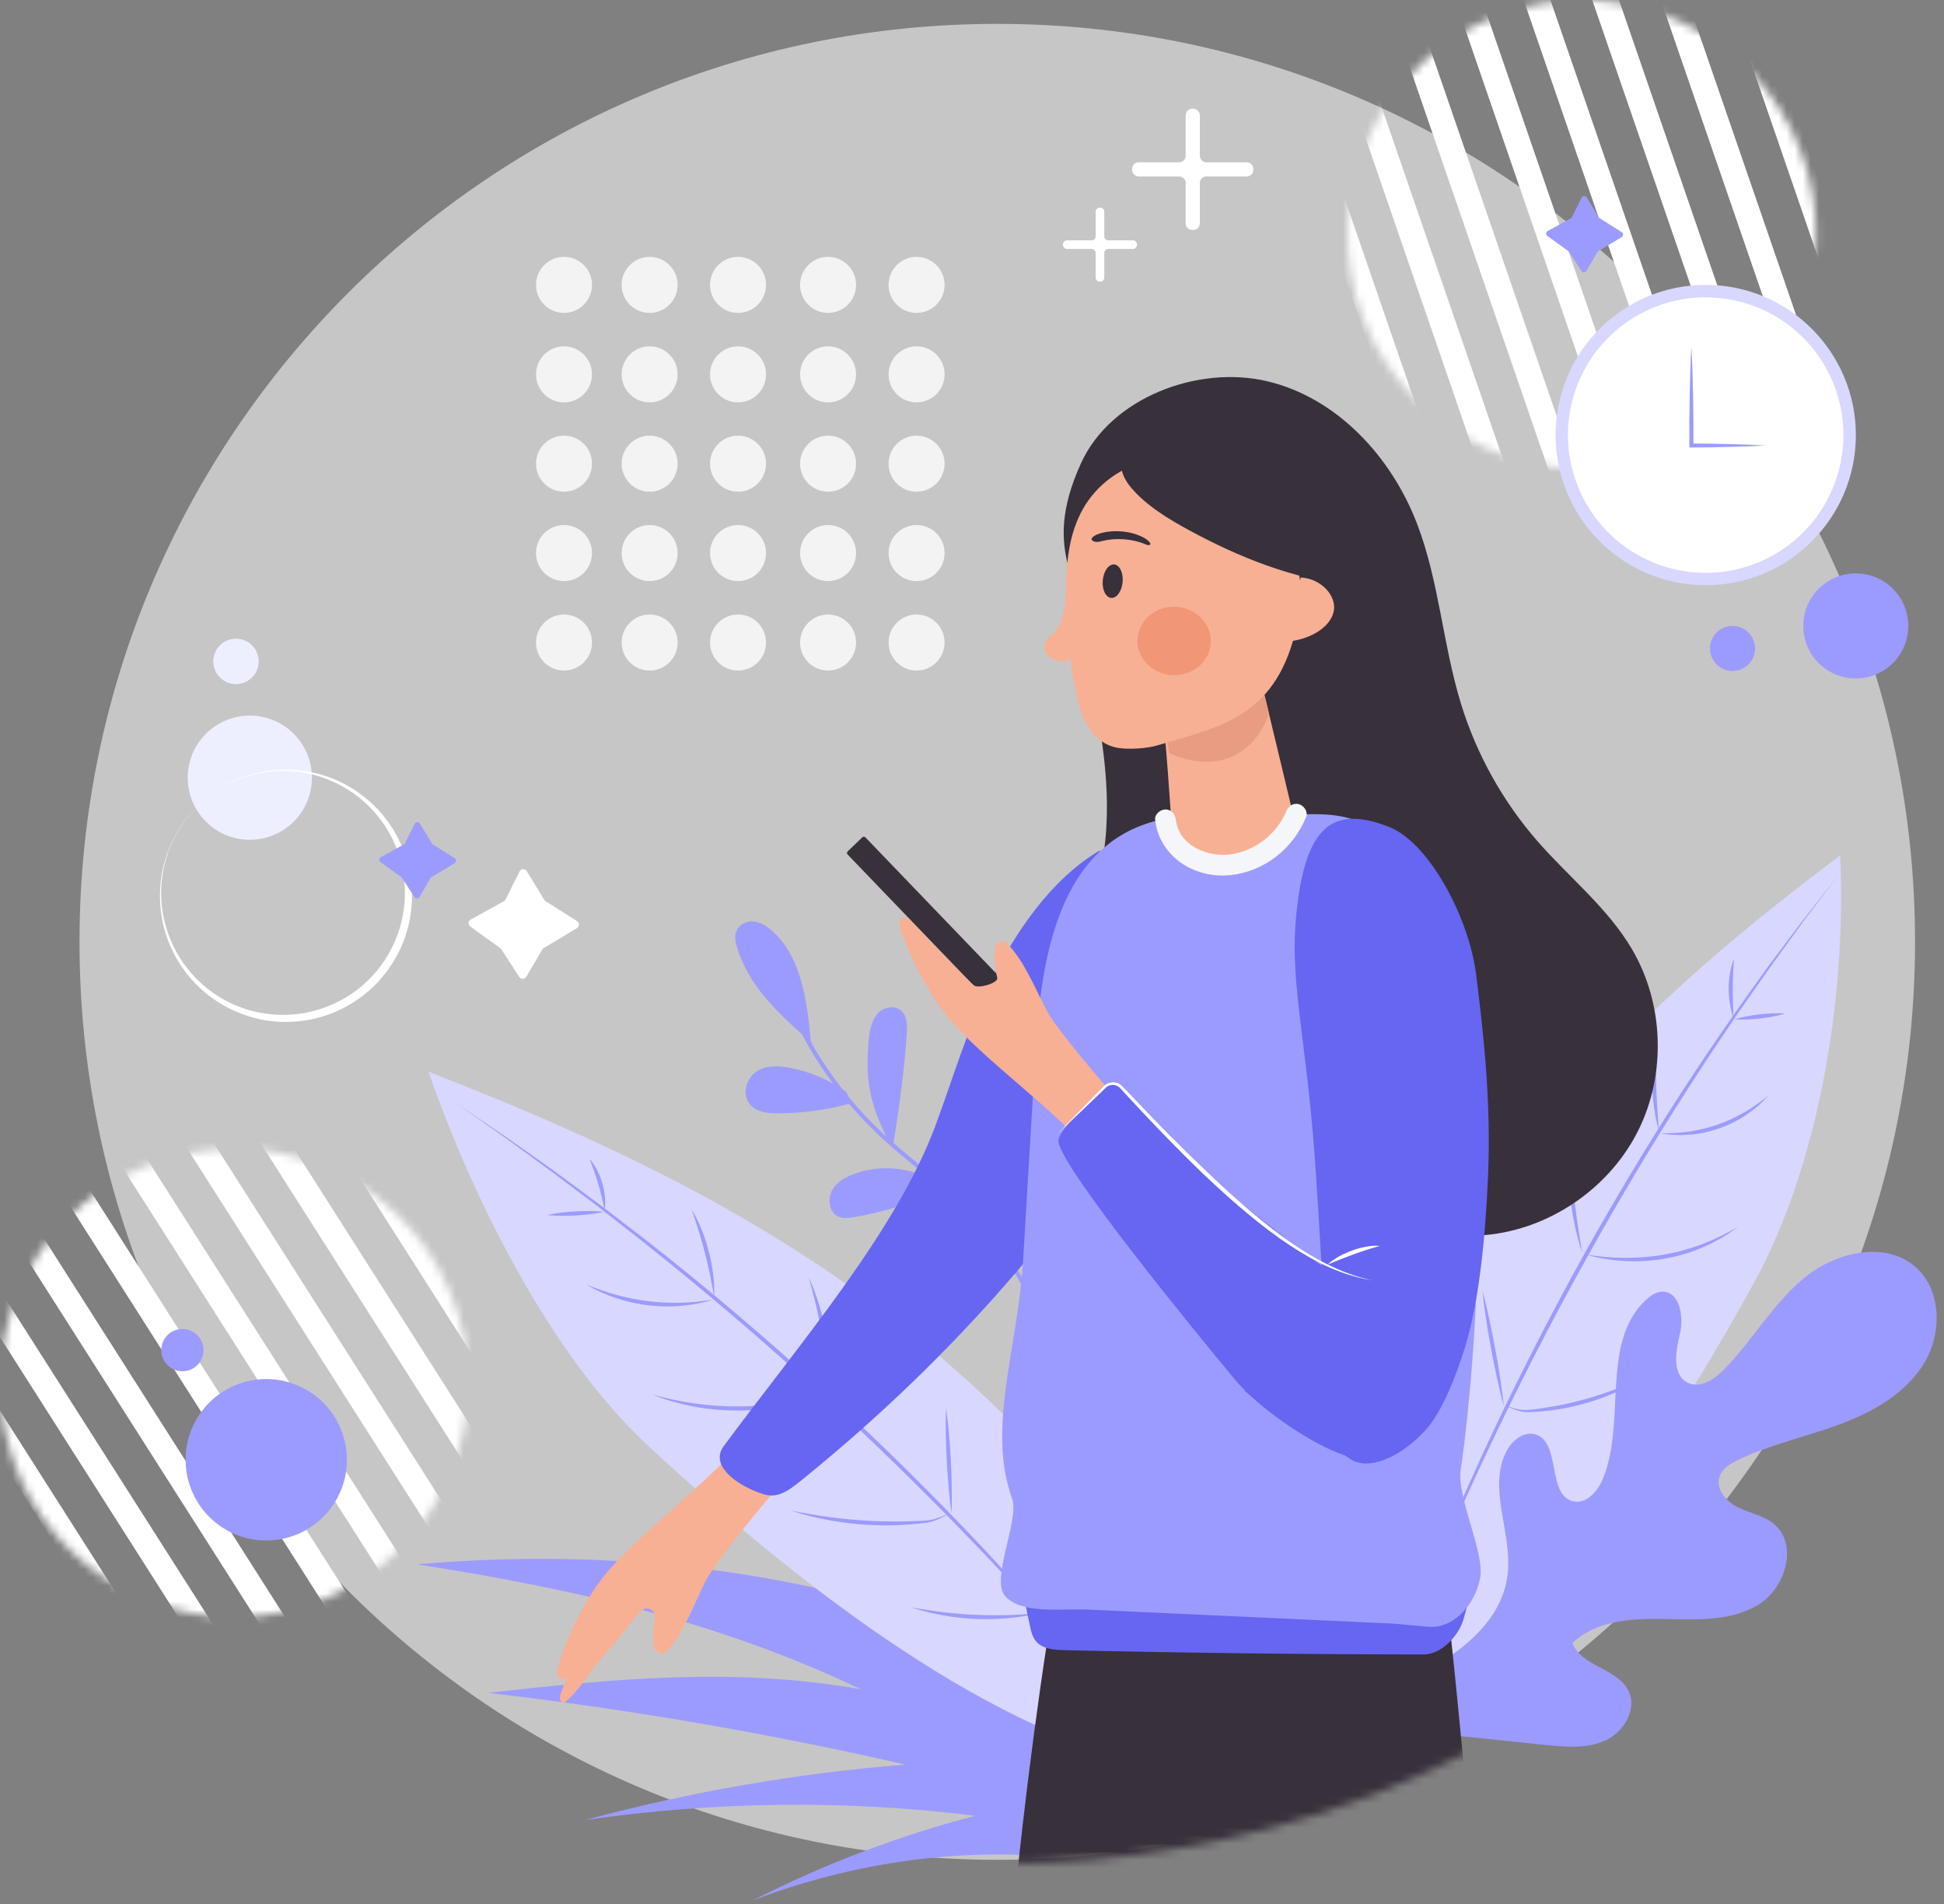 <svg width="241" height="236" viewBox="0 0 241 236" fill="none" xmlns="http://www.w3.org/2000/svg">
<rect x="0" y="0" width="241" height="236" fill="#808080" stroke="none"/>
<path opacity="0.55" d="M123.633 230.511C60.796 230.511 9.856 179.571 9.856 116.734C9.856 53.897 60.796 2.957 123.633 2.957C186.47 2.957 237.41 53.897 237.41 116.734C237.41 179.571 186.47 230.511 123.633 230.511Z" fill="white"/>
<g opacity="0.79">
<path d="M111.176 32.853C109.82 34.21 109.82 36.409 111.176 37.765C112.531 39.122 114.729 39.122 116.084 37.765C117.44 36.409 117.44 34.21 116.084 32.853C114.729 31.497 112.531 31.497 111.176 32.853Z" fill="white"/>
<path d="M111.176 43.943C109.82 45.3 109.82 47.499 111.176 48.855C112.531 50.212 114.729 50.212 116.084 48.855C117.44 47.499 117.44 45.3 116.084 43.943C114.729 42.587 112.531 42.587 111.176 43.943Z" fill="white"/>
<path d="M111.176 55.014C109.82 56.37 109.82 58.569 111.176 59.926C112.531 61.282 114.729 61.282 116.084 59.926C117.44 58.569 117.44 56.37 116.084 55.014C114.729 53.657 112.531 53.657 111.176 55.014Z" fill="white"/>
<path d="M111.176 66.091C109.82 67.448 109.82 69.647 111.176 71.004C112.531 72.36 114.729 72.36 116.084 71.004C117.44 69.647 117.44 67.448 116.084 66.091C114.729 64.735 112.531 64.735 111.176 66.091Z" fill="white"/>
<path d="M111.176 77.181C109.82 78.538 109.82 80.737 111.176 82.094C112.531 83.45 114.729 83.45 116.084 82.094C117.44 80.737 117.44 78.538 116.084 77.181C114.729 75.825 112.531 75.825 111.176 77.181Z" fill="white"/>
<path d="M100.203 32.853C98.848 34.21 98.848 36.409 100.203 37.765C101.558 39.122 103.756 39.122 105.112 37.765C106.467 36.409 106.467 34.21 105.112 32.853C103.756 31.497 101.558 31.497 100.203 32.853Z" fill="white"/>
<path d="M100.203 43.943C98.848 45.3 98.848 47.499 100.203 48.855C101.558 50.212 103.756 50.212 105.112 48.855C106.467 47.499 106.467 45.3 105.112 43.943C103.756 42.587 101.558 42.587 100.203 43.943Z" fill="white"/>
<path d="M100.203 55.014C98.848 56.37 98.848 58.569 100.203 59.926C101.558 61.282 103.756 61.282 105.112 59.926C106.467 58.569 106.467 56.37 105.112 55.014C103.756 53.657 101.558 53.657 100.203 55.014Z" fill="white"/>
<path d="M100.203 66.091C98.848 67.448 98.848 69.647 100.203 71.004C101.558 72.36 103.756 72.36 105.112 71.004C106.467 69.647 106.467 67.448 105.112 66.091C103.756 64.735 101.558 64.735 100.203 66.091Z" fill="white"/>
<path d="M100.203 77.181C98.848 78.538 98.848 80.737 100.203 82.094C101.558 83.45 103.756 83.45 105.112 82.094C106.467 80.737 106.467 78.538 105.112 77.181C103.756 75.825 101.558 75.825 100.203 77.181Z" fill="white"/>
<path d="M89.041 32.853C87.686 34.21 87.686 36.409 89.041 37.765C90.396 39.122 92.594 39.122 93.949 37.765C95.305 36.409 95.305 34.21 93.949 32.853C92.594 31.497 90.397 31.497 89.041 32.853Z" fill="white"/>
<path d="M89.041 43.943C87.686 45.3 87.686 47.499 89.041 48.855C90.396 50.212 92.594 50.212 93.949 48.855C95.305 47.499 95.305 45.3 93.949 43.943C92.594 42.587 90.397 42.587 89.041 43.943Z" fill="white"/>
<path d="M89.041 55.014C87.686 56.37 87.686 58.569 89.041 59.926C90.396 61.282 92.594 61.282 93.949 59.926C95.305 58.569 95.305 56.37 93.949 55.014C92.594 53.657 90.397 53.657 89.041 55.014Z" fill="white"/>
<path d="M89.041 66.091C87.686 67.448 87.686 69.647 89.041 71.004C90.396 72.36 92.594 72.36 93.949 71.004C95.305 69.647 95.305 67.448 93.949 66.091C92.594 64.735 90.397 64.735 89.041 66.091Z" fill="white"/>
<path d="M89.041 77.181C87.686 78.538 87.686 80.737 89.041 82.094C90.396 83.45 92.594 83.45 93.949 82.094C95.305 80.737 95.305 78.538 93.949 77.181C92.594 75.825 90.397 75.825 89.041 77.181Z" fill="white"/>
<path d="M78.082 32.853C76.726 34.21 76.726 36.409 78.082 37.765C79.437 39.122 81.635 39.122 82.99 37.765C84.346 36.409 84.346 34.21 82.99 32.853C81.634 31.497 79.437 31.497 78.082 32.853Z" fill="white"/>
<path d="M78.082 43.943C76.726 45.3 76.726 47.499 78.082 48.855C79.437 50.212 81.635 50.212 82.99 48.855C84.346 47.499 84.346 45.3 82.99 43.943C81.634 42.587 79.437 42.587 78.082 43.943Z" fill="white"/>
<path d="M78.082 55.014C76.726 56.37 76.726 58.569 78.082 59.926C79.437 61.282 81.635 61.282 82.99 59.926C84.346 58.569 84.346 56.37 82.99 55.014C81.634 53.657 79.437 53.657 78.082 55.014Z" fill="white"/>
<path d="M78.082 66.091C76.726 67.448 76.726 69.647 78.082 71.004C79.437 72.36 81.635 72.36 82.99 71.004C84.346 69.647 84.346 67.448 82.99 66.091C81.634 64.735 79.437 64.735 78.082 66.091Z" fill="white"/>
<path d="M78.082 77.181C76.726 78.538 76.726 80.737 78.082 82.094C79.437 83.45 81.635 83.45 82.99 82.094C84.346 80.737 84.346 78.538 82.99 77.181C81.634 75.825 79.437 75.825 78.082 77.181Z" fill="white"/>
<path d="M67.467 32.853C66.112 34.21 66.112 36.409 67.467 37.765C68.823 39.122 71.02 39.122 72.376 37.765C73.731 36.409 73.731 34.21 72.376 32.853C71.02 31.497 68.823 31.497 67.467 32.853Z" fill="white"/>
<path d="M67.467 43.943C66.112 45.3 66.112 47.499 67.467 48.855C68.823 50.212 71.02 50.212 72.376 48.855C73.731 47.499 73.731 45.3 72.376 43.943C71.02 42.587 68.823 42.587 67.467 43.943Z" fill="white"/>
<path d="M67.467 55.014C66.112 56.37 66.112 58.569 67.467 59.926C68.823 61.282 71.02 61.282 72.376 59.926C73.731 58.569 73.731 56.37 72.376 55.014C71.02 53.657 68.823 53.657 67.467 55.014Z" fill="white"/>
<path d="M67.467 66.091C66.112 67.448 66.112 69.647 67.467 71.004C68.823 72.36 71.02 72.36 72.376 71.004C73.731 69.647 73.731 67.448 72.376 66.091C71.02 64.735 68.823 64.735 67.467 66.091Z" fill="white"/>
<path d="M67.467 77.181C66.112 78.538 66.112 80.737 67.467 82.094C68.823 83.45 71.02 83.45 72.376 82.094C73.731 80.737 73.731 78.538 72.376 77.181C71.02 75.825 68.823 75.825 67.467 77.181Z" fill="white"/>
</g>
<mask id="mask0_5429_20794" style="mask-type:luminance" maskUnits="userSpaceOnUse" x="0" y="142" width="59" height="59">
<path d="M20.314 143.711C5.019 148.533 -3.47 164.841 1.351 180.136C6.174 195.431 22.482 203.921 37.777 199.099C53.072 194.277 61.562 177.969 56.739 162.674C51.917 147.378 35.609 138.889 20.314 143.711Z" fill="white"/>
</mask>
<g mask="url(#mask0_5429_20794)">
<path d="M36.784 127.927L79.255 194.594L76.61 196.279L34.139 129.612L36.784 127.927Z" fill="white"/>
<path d="M28.851 130.431L71.322 197.098L68.676 198.783L26.205 132.116L28.851 130.431Z" fill="white"/>
<path d="M20.921 132.923L63.392 199.59L60.747 201.275L18.276 134.609L20.921 132.923Z" fill="white"/>
<path d="M12.988 135.427L55.459 202.094L52.813 203.779L10.342 137.112L12.988 135.427Z" fill="white"/>
<path d="M5.054 137.931L47.525 204.598L44.879 206.283L2.408 139.616L5.054 137.931Z" fill="white"/>
<path d="M-2.88 140.427L39.591 207.094L36.945 208.779L-5.526 142.112L-2.88 140.427Z" fill="white"/>
<path d="M-10.809 142.931L31.662 209.598L29.016 211.283L-13.455 144.616L-10.809 142.931Z" fill="white"/>
<path d="M-18.743 145.431L23.728 212.098L21.082 213.783L-21.389 147.116L-18.743 145.431Z" fill="white"/>
</g>
<path d="M154.566 21.867H149.557C149.107 21.867 148.743 22.232 148.743 22.681V27.69C148.743 28.14 148.378 28.504 147.929 28.504H147.803C147.354 28.504 146.989 28.14 146.989 27.69V22.681C146.989 22.232 146.625 21.867 146.175 21.867H141.166C140.716 21.867 140.352 21.503 140.352 21.053V20.927C140.352 20.478 140.716 20.114 141.166 20.114H146.175C146.625 20.114 146.989 19.749 146.989 19.299V14.29C146.989 13.841 147.354 13.477 147.803 13.477H147.929C148.378 13.477 148.743 13.841 148.743 14.29V19.299C148.743 19.749 149.107 20.114 149.557 20.114H154.566C155.015 20.114 155.379 20.478 155.379 20.927V21.053C155.379 21.503 155.015 21.867 154.566 21.867Z" fill="white"/>
<path d="M140.451 30.854H137.396C137.122 30.854 136.9 31.077 136.9 31.351V34.405C136.9 34.679 136.677 34.901 136.403 34.901H136.327C136.052 34.901 135.83 34.679 135.83 34.405V31.351C135.83 31.077 135.608 30.854 135.334 30.854H132.28C132.005 30.854 131.783 30.632 131.783 30.358V30.281C131.783 30.007 132.005 29.785 132.28 29.785H135.334C135.608 29.785 135.83 29.563 135.83 29.288V26.235C135.83 25.961 136.052 25.738 136.327 25.738H136.403C136.677 25.738 136.9 25.961 136.9 26.235V29.289C136.9 29.563 137.122 29.785 137.396 29.785H140.451C140.725 29.785 140.947 30.008 140.947 30.282V30.358C140.947 30.633 140.725 30.854 140.451 30.854Z" fill="white"/>
<path d="M25.527 90.946C22.521 93.952 22.521 98.825 25.527 101.831C28.533 104.837 33.407 104.837 36.413 101.831C39.419 98.825 39.419 93.952 36.413 90.946C33.407 87.94 28.533 87.94 25.527 90.946Z" fill="#EDEFFF"/>
<path d="M24.403 99.972C21.538 102.809 19.865 106.797 19.831 110.844C19.811 112.866 20.171 114.898 20.922 116.789C21.668 118.681 22.797 120.427 24.218 121.898C27.058 124.85 31.118 126.629 35.267 126.667C37.336 126.684 39.415 126.298 41.339 125.511C43.261 124.724 45.023 123.548 46.5 122.085C47.963 120.609 49.137 118.845 49.924 116.922C50.713 114.999 51.096 112.919 51.081 110.85C51.046 106.701 49.272 102.637 46.324 99.794C44.853 98.371 43.109 97.239 41.218 96.491C39.328 95.738 37.295 95.376 35.273 95.395C31.225 95.428 27.238 97.105 24.403 99.972ZM24.403 99.972C25.833 98.555 27.538 97.419 29.398 96.657C31.258 95.895 33.271 95.523 35.273 95.54C39.289 95.579 43.212 97.302 45.958 100.159C47.332 101.584 48.422 103.272 49.143 105.102C49.868 106.93 50.214 108.895 50.195 110.85C50.16 114.765 48.543 118.616 45.774 121.36C43.033 124.131 39.183 125.753 35.268 125.786C33.313 125.806 31.347 125.457 29.52 124.73C27.691 124.007 26.005 122.914 24.581 121.537C21.727 118.787 20.011 114.86 19.974 110.844C19.959 108.842 20.33 106.83 21.092 104.969C21.852 103.109 22.988 101.403 24.403 99.972Z" fill="white"/>
<mask id="mask1_5429_20794" style="mask-type:luminance" maskUnits="userSpaceOnUse" x="167" y="0" width="59" height="59">
<path d="M194.071 0.072C178.073 1.195 166.014 15.073 167.136 31.071C168.258 47.069 182.137 59.128 198.134 58.006C214.132 56.883 226.191 43.005 225.069 27.007C223.948 11.009 210.069 -1.05 194.071 0.072Z" fill="white"/>
</mask>
<g mask="url(#mask1_5429_20794)">
<path d="M213.765 -11.429L239.518 63.301L236.552 64.323L210.799 -10.407L213.765 -11.429Z" fill="white"/>
<path d="M205.466 -10.85L231.219 63.879L228.253 64.901L202.5 -9.828L205.466 -10.85Z" fill="white"/>
<path d="M197.171 -10.264L222.924 64.465L219.959 65.487L194.206 -9.243L197.171 -10.264Z" fill="white"/>
<path d="M188.872 -9.682L214.625 65.047L211.66 66.069L185.907 -8.66L188.872 -9.682Z" fill="white"/>
<path d="M180.573 -9.104L206.326 65.625L203.36 66.647L177.608 -8.082L180.573 -9.104Z" fill="white"/>
<path d="M172.278 -8.526L198.031 66.203L195.066 67.225L169.313 -7.504L172.278 -8.526Z" fill="white"/>
<path d="M163.979 -7.936L189.732 66.793L186.767 67.815L161.014 -6.914L163.979 -7.936Z" fill="white"/>
<path d="M155.685 -7.358L181.438 67.371L178.472 68.393L152.719 -6.336L155.685 -7.358Z" fill="white"/>
</g>
<path d="M211.46 72.535C201.18 72.535 192.847 64.201 192.847 53.922C192.847 43.642 201.18 35.309 211.46 35.309C221.74 35.309 230.073 43.642 230.073 53.922C230.073 64.201 221.74 72.535 211.46 72.535Z" fill="#D8D7FF"/>
<path d="M206.822 70.359C197.746 67.799 192.463 58.367 195.022 49.291C197.581 40.215 207.014 34.932 216.09 37.491C225.166 40.05 230.449 49.483 227.889 58.559C225.33 67.635 215.898 72.918 206.822 70.359Z" fill="white"/>
<path d="M209.685 42.973C209.565 45.013 209.52 47.054 209.469 49.095C209.44 51.136 209.419 53.176 209.435 55.217L209.438 55.468L209.685 55.467C211.216 55.461 212.746 55.44 214.277 55.394C215.043 55.371 215.808 55.361 216.573 55.327C217.339 55.291 218.104 55.267 218.869 55.217C218.104 55.167 217.339 55.143 216.573 55.108C215.808 55.073 215.043 55.063 214.277 55.04C212.747 54.995 211.216 54.973 209.685 54.967L209.936 55.217C209.952 53.176 209.931 51.136 209.902 49.095C209.851 47.054 209.806 45.013 209.685 42.973Z" fill="#9B9BFF"/>
<path d="M24.454 175.744C21.594 180.47 23.105 186.623 27.828 189.487C32.552 192.351 38.701 190.841 41.561 186.115C44.421 181.389 42.91 175.236 38.186 172.372C33.462 169.508 27.314 171.018 24.454 175.744Z" fill="#9B9BFF"/>
<path d="M20.372 165.978C19.622 167.216 20.018 168.829 21.256 169.579C22.494 170.329 24.104 169.933 24.854 168.695C25.603 167.457 25.207 165.845 23.97 165.095C22.732 164.345 21.121 164.74 20.372 165.978Z" fill="#9B9BFF"/>
<path d="M223.771 79.261C222.842 75.787 224.906 72.218 228.379 71.289C231.853 70.36 235.423 72.423 236.351 75.897C237.28 79.371 235.217 82.94 231.743 83.869C228.269 84.798 224.7 82.735 223.771 79.261Z" fill="#9B9BFF"/>
<path d="M27.264 79.985C26.165 81.085 26.165 82.868 27.264 83.967C28.364 85.067 30.146 85.067 31.246 83.967C32.346 82.867 32.346 81.085 31.246 79.985C30.146 78.885 28.364 78.885 27.264 79.985Z" fill="#EDEFFF"/>
<path d="M52.042 102.067L53.556 104.544C53.585 104.592 53.624 104.632 53.671 104.662L56.381 106.373C56.608 106.516 56.605 106.849 56.374 106.987L53.506 108.708C53.454 108.739 53.411 108.783 53.381 108.834L51.998 111.184C51.862 111.415 51.531 111.422 51.385 111.197L49.842 108.812C49.818 108.774 49.787 108.741 49.751 108.715L47.163 106.847C46.949 106.691 46.969 106.366 47.201 106.238L50.052 104.67C50.116 104.634 50.168 104.58 50.201 104.515L51.412 102.094C51.538 101.84 51.895 101.826 52.042 102.067Z" fill="#9B9BFF"/>
<path d="M65.307 107.978L67.48 111.534C67.521 111.601 67.578 111.659 67.645 111.701L71.534 114.158C71.86 114.364 71.855 114.841 71.524 115.039L67.408 117.509C67.334 117.554 67.272 117.616 67.228 117.691L65.245 121.062C65.05 121.393 64.574 121.404 64.365 121.08L62.151 117.658C62.116 117.604 62.071 117.558 62.019 117.52L58.306 114.838C57.998 114.616 58.026 114.148 58.359 113.965L62.451 111.715C62.543 111.664 62.617 111.587 62.664 111.493L64.402 108.017C64.584 107.653 65.095 107.631 65.307 107.978Z" fill="white"/>
<path d="M213.26 78.027C211.965 78.869 211.598 80.602 212.44 81.896C213.283 83.191 215.015 83.558 216.31 82.716C217.605 81.873 217.971 80.141 217.129 78.846C216.287 77.551 214.554 77.185 213.26 78.027Z" fill="#9B9BFF"/>
<path d="M196.708 24.47L198.222 26.947C198.251 26.994 198.29 27.034 198.337 27.064L201.047 28.775C201.274 28.919 201.271 29.251 201.04 29.389L198.172 31.11C198.12 31.141 198.077 31.185 198.046 31.237L196.664 33.586C196.528 33.817 196.197 33.824 196.051 33.599L194.508 31.214C194.484 31.177 194.453 31.144 194.416 31.117L191.829 29.249C191.614 29.094 191.634 28.768 191.866 28.64L194.718 27.072C194.782 27.037 194.834 26.983 194.866 26.917L196.078 24.496C196.204 24.243 196.56 24.228 196.708 24.47Z" fill="#9B9BFF"/>
<path d="M180.661 185.439C180.316 184.072 179.974 182.712 179.677 181.343C179.387 179.973 179.11 178.602 178.89 177.22C178.656 175.841 178.477 174.453 178.316 173.063C178.237 172.367 178.172 171.669 178.115 170.97C178.046 170.271 178.008 169.57 177.949 168.867C177.892 169.57 177.88 170.274 177.864 170.98C177.869 171.685 177.89 172.39 177.922 173.095C177.992 174.505 178.159 175.909 178.383 177.304C178.618 178.696 178.911 180.08 179.295 181.438C179.674 182.797 180.115 184.139 180.661 185.439Z" fill="#9B9BFF"/>
<path d="M165.07 195.427C177.553 148.079 201.343 126.193 228.133 106.016C228.966 124.09 225.29 144.803 217.384 159.109C209.477 173.414 193.674 200.084 175.3 210.992" fill="#D8D7FF"/>
<path d="M172.702 206.914L175.344 200.358L178.097 193.848L180.939 187.378C181.906 185.23 182.909 183.099 183.892 180.958C187.901 172.434 192.17 164.031 196.772 155.811C201.336 147.572 206.228 139.515 211.397 131.64C212.686 129.669 214.019 127.727 215.328 125.769C216.66 123.827 218.03 121.91 219.377 119.978L223.522 114.254L227.787 108.617L223.422 114.179L219.173 119.831C217.802 121.748 216.415 123.654 215.061 125.584C213.731 127.531 212.377 129.461 211.067 131.421C205.824 139.261 200.928 147.331 196.323 155.561C191.754 163.812 187.471 172.223 183.535 180.793C182.572 182.945 181.589 185.088 180.643 187.247L177.867 193.75L175.228 200.31L172.702 206.914Z" fill="#9B9BFF"/>
<path d="M186.422 174.268C186.305 173.055 186.133 171.854 185.953 170.653C185.779 169.452 185.565 168.258 185.35 167.064C185.124 165.872 184.896 164.68 184.63 163.496L184.228 161.72C184.076 161.131 183.941 160.539 183.773 159.953C183.827 160.56 183.913 161.161 183.981 161.765L184.242 163.568C184.417 164.769 184.631 165.963 184.846 167.157C185.073 168.349 185.3 169.54 185.567 170.725C185.827 171.91 186.097 173.094 186.422 174.268Z" fill="#9B9BFF"/>
<path d="M196.155 155.325C195.934 154.004 195.71 152.691 195.527 151.372C195.35 150.052 195.183 148.734 195.067 147.41C194.939 146.087 194.861 144.76 194.796 143.431C194.764 142.766 194.747 142.101 194.738 141.434C194.715 140.767 194.722 140.1 194.708 139.43C194.606 140.092 194.549 140.759 194.486 141.427C194.444 142.096 194.418 142.766 194.401 143.436C194.373 144.778 194.438 146.12 194.556 147.457C194.686 148.792 194.869 150.124 195.14 151.437C195.405 152.753 195.729 154.055 196.155 155.325Z" fill="#9B9BFF"/>
<path d="M205.643 140.156C205.497 138.087 205.347 136.042 205.309 133.988C205.256 131.934 205.315 129.886 205.39 127.812C204.912 129.834 204.756 131.923 204.796 133.999C204.85 136.076 205.099 138.152 205.643 140.156Z" fill="#9B9BFF"/>
<path d="M214.895 126.101C214.868 124.873 214.803 123.682 214.817 122.485C214.817 121.287 214.892 120.101 214.955 118.875C214.493 120.017 214.317 121.256 214.304 122.483C214.306 123.711 214.469 124.946 214.895 126.101Z" fill="#9B9BFF"/>
<path d="M215.031 126.338C216.102 126.419 217.156 126.344 218.205 126.232C219.252 126.104 220.295 125.939 221.32 125.617C220.248 125.535 219.195 125.61 218.146 125.722C217.099 125.851 216.056 126.017 215.031 126.338Z" fill="#9B9BFF"/>
<path d="M205.854 140.459C207.057 140.687 208.296 140.73 209.525 140.628C210.756 140.532 211.973 140.258 213.142 139.854C214.308 139.44 215.428 138.893 216.451 138.203L217.203 137.665L217.923 137.089L218.596 136.46C218.811 136.241 219.021 136.018 219.226 135.793C218.982 135.978 218.742 136.166 218.507 136.358L217.768 136.891L217.017 137.399L216.243 137.867C215.196 138.463 214.106 138.978 212.972 139.37C211.842 139.774 210.669 140.052 209.479 140.237C208.289 140.418 207.076 140.476 205.854 140.459Z" fill="#9B9BFF"/>
<path d="M196.555 155.482C198.141 155.948 199.79 156.211 201.45 156.298C203.111 156.392 204.784 156.279 206.426 155.994C208.065 155.697 209.676 155.227 211.2 154.557L212.327 154.025L213.423 153.435L214.473 152.769C214.813 152.532 215.148 152.289 215.479 152.043C215.117 152.243 214.758 152.445 214.403 152.653L213.304 153.212L212.19 153.732L211.051 154.191C209.519 154.763 207.943 155.209 206.335 155.488C204.73 155.78 203.096 155.905 201.46 155.905C199.824 155.901 198.186 155.741 196.555 155.482Z" fill="#9B9BFF"/>
<path d="M186.634 174.216C187.312 174.548 188.013 174.858 188.784 174.982C189.167 175.045 189.563 175.031 189.939 175.009C190.318 174.988 190.697 174.971 191.075 174.935C192.591 174.817 194.096 174.559 195.573 174.193C197.048 173.82 198.501 173.352 199.896 172.746C200.591 172.439 201.281 172.123 201.953 171.77C202.62 171.409 203.278 171.031 203.912 170.617C203.221 170.928 202.544 171.259 201.843 171.539C201.155 171.846 200.453 172.116 199.748 172.375C198.337 172.89 196.903 173.334 195.449 173.698C193.996 174.072 192.519 174.338 191.033 174.559C190.662 174.618 190.288 174.658 189.914 174.703C189.539 174.754 189.176 174.772 188.808 174.752C188.071 174.709 187.35 174.451 186.634 174.216Z" fill="#9B9BFF"/>
<path d="M128.204 229.97C116.554 229.321 104.512 231.25 93.28 235.562C102.097 231.064 111.39 227.529 120.895 225.059C105.066 223.07 88.74 223.244 72.554 225.574C85.616 222.062 98.928 219.759 112.234 218.709C95.264 214.826 77.983 211.856 60.497 209.815C76.603 208.009 91.203 206.63 106.731 209.374C89.114 201.009 71.582 197.01 51.749 193.893C72.062 192.083 94.541 193.644 116.562 201.116C121.35 202.74 135.044 210.16 135.044 210.16L141.543 220.145L128.204 229.97Z" fill="#9B9BFF"/>
<path d="M127.028 196.371C127.287 195.133 127.427 193.872 127.496 192.606C127.57 191.34 127.541 190.069 127.448 188.804C127.343 187.539 127.175 186.279 126.904 185.041C126.765 184.422 126.616 183.806 126.45 183.196C126.263 182.59 126.08 181.985 125.852 181.395C125.909 181.706 125.969 182.016 126.035 182.323L126.205 183.252C126.32 183.871 126.425 184.489 126.515 185.11C126.691 186.352 126.844 187.595 126.936 188.843C127.041 190.091 127.083 191.343 127.103 192.597C127.117 193.852 127.077 195.108 127.028 196.371Z" fill="#9B9BFF"/>
<path d="M146.489 202.597C121.102 163.122 87.316 146.137 53.117 132.836C58.649 148.682 68.305 168.077 80.478 179.326C92.651 190.575 116.502 211.371 139.228 217.925" fill="#D8D7FF"/>
<path d="M141.037 213.924L136.493 208.369L131.847 202.897L127.084 197.526L122.223 192.244C115.674 185.261 108.839 178.547 101.787 172.072C94.707 165.627 87.407 159.422 79.864 153.528L74.165 149.162L68.385 144.904L62.514 140.774L56.568 136.754L62.442 140.876L68.237 145.106L73.968 149.42L79.619 153.838C87.103 159.79 94.397 165.984 101.441 172.451C108.514 178.887 115.334 185.597 121.937 192.514L126.845 197.745L131.659 203.063L136.397 208.451L141.037 213.924Z" fill="#9B9BFF"/>
<path d="M117.964 187.53C118.013 186.442 118.006 185.357 117.99 184.273C117.98 183.188 117.93 182.105 117.88 181.023C117.817 179.941 117.753 178.859 117.65 177.779L117.494 176.16C117.423 175.621 117.369 175.081 117.283 174.543C117.253 175.087 117.256 175.63 117.242 176.173L117.256 177.8C117.266 178.885 117.316 179.967 117.367 181.05C117.43 182.131 117.494 183.214 117.598 184.293C117.695 185.373 117.802 186.453 117.964 187.53Z" fill="#9B9BFF"/>
<path d="M102.649 172.521C102.784 171.318 102.805 170.104 102.759 168.893C102.72 167.681 102.582 166.473 102.388 165.276C102.181 164.08 101.916 162.893 101.558 161.735C101.375 161.156 101.183 160.582 100.977 160.013C100.749 159.451 100.528 158.889 100.264 158.344C100.418 158.93 100.592 159.506 100.737 160.09C100.894 160.67 101.042 161.252 101.176 161.837C101.442 163.007 101.689 164.178 101.882 165.36C102.086 166.54 102.235 167.729 102.367 168.921C102.494 170.114 102.572 171.314 102.649 172.521Z" fill="#9B9BFF"/>
<path d="M88.539 160.761C88.608 158.869 88.346 156.973 87.882 155.136C87.404 153.303 86.718 151.516 85.742 149.895C86.348 151.685 86.927 153.455 87.385 155.264C87.858 157.07 88.205 158.901 88.539 160.761Z" fill="#9B9BFF"/>
<path d="M74.964 149.963C75.116 148.843 74.971 147.699 74.659 146.614C74.335 145.534 73.837 144.493 73.098 143.637C73.482 144.696 73.865 145.71 74.167 146.76C74.483 147.804 74.711 148.865 74.964 149.963Z" fill="#9B9BFF"/>
<path d="M74.875 150.195C73.692 150.06 72.519 150.081 71.347 150.138C70.177 150.212 69.008 150.324 67.849 150.594C69.031 150.73 70.205 150.71 71.376 150.651C72.547 150.576 73.716 150.464 74.875 150.195Z" fill="#9B9BFF"/>
<path d="M88.385 161.083C87.05 161.292 85.715 161.432 84.379 161.464C83.043 161.489 81.708 161.437 80.385 161.271C79.061 161.117 77.753 160.849 76.462 160.506L75.498 160.227L74.546 159.906L73.599 159.562C73.29 159.431 72.977 159.306 72.661 159.184C72.951 159.355 73.245 159.523 73.542 159.686L74.452 160.139L75.391 160.532L76.347 160.883C77.635 161.322 78.973 161.611 80.324 161.78C81.677 161.937 83.045 161.976 84.4 161.855C85.754 161.741 87.097 161.498 88.385 161.083Z" fill="#9B9BFF"/>
<path d="M102.257 172.73C100.504 173.234 98.731 173.639 96.939 173.905C95.146 174.164 93.34 174.314 91.531 174.315C89.723 174.329 87.916 174.195 86.121 173.95L84.779 173.739L83.444 173.472L82.115 173.169C81.677 173.047 81.237 172.931 80.794 172.819C81.219 172.984 81.647 173.145 82.077 173.3L83.384 173.717L84.714 174.057L86.059 174.34C87.862 174.68 89.699 174.831 91.535 174.829C93.37 174.814 95.207 174.648 97.006 174.293C98.804 173.943 100.572 173.434 102.257 172.73Z" fill="#9B9BFF"/>
<path d="M117.732 187.54C116.97 187.882 116.206 188.242 115.395 188.376C114.992 188.448 114.585 188.478 114.166 188.495C113.75 188.519 113.334 188.537 112.917 188.546C111.253 188.591 109.588 188.591 107.928 188.499C106.267 188.419 104.61 188.265 102.959 188.05C102.133 187.943 101.308 187.824 100.488 187.672C99.662 187.546 98.846 187.371 98.022 187.219C98.816 187.484 99.624 187.71 100.436 187.92C101.25 188.122 102.073 188.287 102.898 188.444C104.549 188.751 106.225 188.922 107.903 189.012C109.582 189.09 111.266 189.077 112.939 188.931C113.358 188.899 113.775 188.856 114.192 188.809C114.606 188.765 115.034 188.722 115.447 188.611C116.278 188.389 117.021 187.978 117.732 187.54Z" fill="#9B9BFF"/>
<path d="M128.854 199.943C127.524 200.05 126.2 200.143 124.876 200.178C123.552 200.206 122.23 200.207 120.909 200.142C119.588 200.088 118.271 199.969 116.956 199.821C116.298 199.745 115.641 199.653 114.986 199.55L114.001 199.398C113.674 199.337 113.345 199.282 113.015 199.23C113.646 199.449 114.291 199.621 114.936 199.797C115.586 199.951 116.24 200.087 116.898 200.212C118.214 200.453 119.549 200.588 120.886 200.655C122.224 200.709 123.566 200.694 124.898 200.57C126.231 200.453 127.557 200.259 128.854 199.943Z" fill="#9B9BFF"/>
<path d="M179.974 215.073C183.842 215.472 187.71 215.871 191.578 216.271C194.091 216.53 196.745 216.768 199.04 215.711C201.335 214.653 203.005 211.802 201.874 209.542C200.488 206.772 196.023 206.55 194.945 203.645C197.833 200.868 202.247 200.572 206.253 200.657C210.258 200.742 214.54 200.982 217.966 198.905C221.392 196.828 222.986 191.347 219.864 188.838C218.6 187.823 216.913 187.542 215.458 186.829C214.003 186.115 212.661 184.551 213.175 183.015C213.513 182.005 214.525 181.401 215.486 180.941C219.453 179.043 223.803 178.108 227.931 176.589C232.059 175.07 236.147 172.8 238.471 169.065C240.795 165.331 240.756 159.866 237.422 156.997C233.619 153.726 227.528 155.202 223.661 158.396C219.793 161.59 217.269 166.11 213.769 169.703C212.57 170.933 210.812 172.129 209.26 171.39C207.253 170.434 207.724 167.512 208.254 165.352C208.784 163.192 208.235 159.99 206.014 160.095C205.286 160.129 204.642 160.569 204.104 161.06C198.376 166.29 201.637 175.989 198.752 183.189C198.115 184.78 196.7 186.458 195.03 186.074C191.718 185.313 193.575 178.677 190.3 177.772C188.856 177.373 187.426 178.569 186.742 179.901C184.39 184.488 187.508 190.022 186.902 195.142C186.1 201.915 179.274 206.077 173.131 209.042" fill="#9B9BFF"/>
<path d="M134.657 183.642C133.595 179.074 132.509 174.504 131.084 170.031C129.685 165.639 127.951 161.324 125.553 157.375C124.362 155.413 123.008 153.55 121.471 151.844C119.806 149.996 117.947 148.337 116.044 146.74C114.16 145.157 112.229 143.629 110.381 142.002C108.587 140.423 106.894 138.738 105.345 136.917C102.247 133.278 99.69 129.183 97.76 124.811C97.529 124.287 97.307 123.76 97.093 123.229C96.969 122.923 97.466 122.79 97.588 123.093C99.389 127.553 101.834 131.765 104.848 135.515C106.343 137.375 107.978 139.118 109.735 140.733C111.549 142.4 113.47 143.943 115.368 145.512C117.28 147.092 119.173 148.703 120.903 150.485C122.514 152.145 123.956 153.961 125.226 155.895C127.728 159.705 129.56 163.92 131.029 168.225C132.55 172.685 133.689 177.265 134.765 181.849C134.895 182.402 135.024 182.954 135.152 183.506C135.227 183.827 134.732 183.964 134.657 183.642Z" fill="#9B9BFF"/>
<path d="M100.53 129.324C100.102 124.297 99.401 118.682 95.785 115.426C95.072 114.784 94.228 114.251 93.321 114.199C92.414 114.147 91.456 114.694 91.212 115.639C91.054 116.248 91.204 116.91 91.394 117.522C92.932 122.479 96.919 126.037 100.707 129.295" fill="#9B9BFF"/>
<path d="M104.898 135.321C102.735 133.795 100.292 132.767 97.779 132.324C96.429 132.087 94.973 132.038 93.819 132.779C92.665 133.52 92.006 135.29 92.749 136.564C93.457 137.78 94.975 137.988 96.271 137.992C99.413 137.999 102.54 137.575 105.557 136.731" fill="#9B9BFF"/>
<path d="M109.923 140.975C107.829 136.738 107.282 133.864 107.668 129.155C107.773 127.868 108.011 126.513 108.826 125.605C109.642 124.698 111.208 124.506 111.969 125.53C112.493 126.234 112.474 127.221 112.417 128.109C112.139 132.453 111.425 137.848 110.68 142.109" fill="#9B9BFF"/>
<path d="M117.046 147.115C113.653 144.684 109.243 144.115 105.555 145.631C104.582 146.031 103.61 146.616 103.112 147.61C102.614 148.603 102.787 150.083 103.709 150.674C104.318 151.064 105.065 150.985 105.749 150.875C109.629 150.25 113.411 149.03 116.95 147.264" fill="#9B9BFF"/>
<path d="M119.639 149.141C118.09 144.827 117.759 140.042 118.706 135.62C118.801 135.178 118.939 134.693 119.303 134.479C120.085 134.021 120.885 135.165 121.167 136.111C122.458 140.433 121.794 146.383 120.433 150.574" fill="#9B9BFF"/>
<path d="M123.79 154.907C121.339 153.607 118.287 153.909 116.188 155.659C115.501 156.232 114.875 157.238 115.318 158.086C115.652 158.726 116.414 158.898 117.076 158.947C119.589 159.132 122.786 157.433 124.955 156.13" fill="#9B9BFF"/>
<mask id="mask2_5429_20794" style="mask-type:luminance" maskUnits="userSpaceOnUse" x="10" y="37" width="228" height="195">
<path d="M123.503 231.004C60.819 231.004 10.003 187.576 10.003 134.004C10.003 80.432 60.819 37.004 123.503 37.004C186.188 37.004 237.003 80.432 237.003 134.004C237.003 187.576 186.188 231.004 123.503 231.004Z" fill="white"/>
</mask>
<g mask="url(#mask2_5429_20794)">
<path d="M134.025 57.391C137.717 49.311 148.467 45.208 157.112 47.256C165.757 49.304 172.489 56.61 175.671 64.905C178.42 72.068 178.865 79.908 181.124 87.24C183.047 93.486 186.296 99.321 190.592 104.246C194.519 108.748 199.344 112.549 202.355 117.708C206.267 124.407 206.57 133.078 203.135 140.034C199.7 146.99 192.632 152.02 184.935 152.988C176.864 154.002 168.514 150.831 160.639 152.87C156.637 153.906 152.997 156.247 148.896 156.773C141.816 157.681 134.898 152.663 131.949 146.162C129 139.661 129.398 132.083 131.198 125.175C133.149 117.688 136.675 110.524 137.14 102.801C137.657 94.244 135.697 88.555 135.11 80.002C134.596 72.498 128.823 68.775 134.025 57.391Z" fill="#38303B"/>
<path d="M161.531 216.688C151.51 258.1 142.44 301.609 128.933 341.871C127.86 345.071 126.305 350.579 124.773 350.764C122.631 351.023 120.798 350.734 118.783 350.328C117.118 349.993 115.98 348.468 116.171 346.794C123.155 285.572 122.754 223.786 137.576 164.177C138.1 162.069 165.299 165.612 165.299 165.612" fill="#38303B"/>
<path d="M223.826 340.421C223.444 341.475 222.218 341.969 221.227 341.444C206.757 333.789 194.118 321.026 183.638 305.215C168.25 282.002 158.85 263.637 150.59 236.235C144.238 215.163 138.939 193.077 141.249 171.066C151.28 171.868 161.274 173.21 171.181 175.085C173.206 175.469 173.673 175.624 175.097 177.222C176.46 178.752 177.152 182.682 177.489 184.771C181.313 208.471 181.646 231.594 186.273 255.127C191.867 283.58 204.541 313.403 225.845 331.254C226.446 331.758 226.674 332.576 226.407 333.313L223.826 340.421Z" fill="#38303B"/>
<path d="M182.599 196.573L181.491 200.488C181.048 202.413 178.893 205.062 176.467 205.059C161.685 205.044 146.903 204.869 132.124 204.532C130.94 204.505 129.635 204.437 128.782 203.767C128.056 203.196 127.851 202.332 127.683 201.527C127.204 199.241 126.726 196.954 126.248 194.668" fill="#6666F2"/>
<path d="M99.241 181.122C97.064 183.37 88.844 193.257 87.451 196.002C85.945 198.969 84.867 202.262 82.6 204.714C82.158 205.191 81.115 204.735 81.039 204.049C80.899 202.788 80.958 201.551 81.216 200.383C81.364 199.714 80.353 199.099 79.752 199.482C79.303 199.768 78.931 200.189 78.638 200.592C76.807 203.111 74.969 204.85 73.137 207.369C72.364 208.432 71.19 210.054 70.137 210.893C69.641 211.288 69.316 210.737 69.444 210.128C69.554 209.602 70.424 207.719 70.246 207.919C69.85 208.366 68.843 207.966 69.079 207.027C70.076 203.053 72.643 198.267 74.431 195.912C78.928 189.992 88.944 183.19 93.425 176.863" fill="#F7B094"/>
<path d="M143.7 133.013C133.032 151.106 117.977 168.314 100.049 182.904C98.112 184.481 96.685 185.788 94.74 185.219C92.014 184.421 87.768 181.875 89.725 179.229C98.968 166.733 111.129 152.626 116.003 139.421C118.201 133.468 119.932 127.485 122.884 121.579C125.836 115.674 130.177 109.05 136.331 105.41" fill="#6666F2"/>
<path d="M177.263 201.642C180.456 201.747 182.985 198.633 183.509 195.481C184.033 192.329 180.55 185.454 181.088 182.152C181.85 177.482 186.991 136.058 178.08 113.302C176.05 108.118 172.596 102.9 167.232 101.409C164.397 100.621 161.392 100.983 158.45 101.06C152.32 101.221 145.843 100.177 140.309 102.817C130.874 107.318 129.013 119.698 128.391 130.132C127.872 138.837 127.353 147.541 126.834 156.245C126.187 167.092 122.298 176.979 125.472 185.742C126.406 188.322 122.82 195.653 124.566 197.77C126.512 200.131 131.783 199.353 134.839 199.494C147.451 200.074 160.063 200.654 172.675 201.234" fill="#9B9BFF"/>
<path d="M123.916 125.125L125.745 123.366C125.85 123.266 125.853 123.099 125.753 122.995L107.28 103.78C107.18 103.675 107.014 103.672 106.909 103.772L105.08 105.531C104.975 105.632 104.972 105.798 105.073 105.902L123.545 125.117C123.645 125.222 123.811 125.225 123.916 125.125Z" fill="#38303B"/>
<path d="M154.317 172.411C157.073 174.774 164.336 178.672 167.297 180.773C169.51 182.342 173.407 180.803 176.635 177.355C178.863 174.975 180.633 170.164 181.599 167.05C183.422 161.17 184.165 153.001 184.474 145.808C184.883 136.316 183.861 127.718 182.995 120.771C182.13 113.824 177.207 104.443 172.188 102.481C164.968 99.659 161.775 102.658 160.697 113.384C159.925 121.064 161.643 127.599 162.769 140.616C163.278 146.506 163.84 157.059 163.84 157.059L154.317 172.411Z" fill="#6666F2"/>
<path d="M141.965 140.072C139.753 137.868 131.348 128.156 129.881 125.451C128.294 122.526 127.113 119.273 124.805 116.868C124.356 116.399 123.358 116.863 123.311 117.544C123.225 118.795 123.332 120.02 123.63 121.176C123.801 121.837 121.376 122.536 120.775 122.163C120.326 121.885 112.82 114.021 112.639 113.825C112.235 113.386 111.271 113.794 111.538 114.723C112.667 118.652 115.361 123.368 117.197 125.682C121.816 131.501 131.848 138.135 136.467 144.357" fill="#F7B094"/>
<path d="M167.58 180.598C164.013 179.923 156.411 174.968 153.146 171.048C147.997 164.865 131.614 144.815 131.214 141.492C131.044 140.08 135.653 136.052 137.459 134.228C138.536 133.141 147.265 143.465 151.908 147.537C153.348 148.8 161.777 155.466 165.791 158.282" fill="#6666F2"/>
<path d="M170.139 158.696C166.001 157.83 162.303 155.677 158.935 153.219C155.57 150.726 152.426 147.939 149.407 145.026C146.363 142.137 143.442 139.118 140.53 136.091L139.437 134.957L139.164 134.674C139.072 134.577 138.956 134.469 138.832 134.393C138.585 134.232 138.293 134.147 138.001 134.141C137.708 134.138 137.414 134.215 137.166 134.37C136.906 134.53 136.746 134.745 136.558 134.923L135.451 136.044L131.059 140.568L135.628 136.223L136.761 135.128C136.956 134.949 137.128 134.742 137.324 134.633C137.525 134.513 137.76 134.458 137.992 134.465C138.225 134.476 138.454 134.548 138.644 134.679C138.83 134.797 138.988 135.013 139.174 135.203L140.243 136.363C143.099 139.449 146.027 142.471 149.053 145.397C152.11 148.287 155.265 151.096 158.707 153.539C160.44 154.74 162.233 155.863 164.136 156.78C166.045 157.675 168.061 158.364 170.139 158.696Z" fill="white"/>
<path d="M164.587 156.733C165.661 156.278 166.712 155.865 167.785 155.477C168.859 155.09 169.926 154.729 171.052 154.427C170.467 154.365 169.875 154.425 169.301 154.531C168.724 154.635 168.162 154.801 167.611 154.995C167.063 155.199 166.527 155.433 166.016 155.718C165.506 156.002 165.011 156.327 164.587 156.733Z" fill="white"/>
<path d="M160.132 100.203C159.103 95.918 157.604 89.608 156.898 86.715C156.607 85.526 156.317 84.336 155.987 83.157C155.912 82.891 155.823 82.603 155.638 82.435C155.484 82.294 155.295 82.266 155.118 82.26C153.371 82.198 152.011 83.663 150.474 84.472C148.595 85.462 146.392 85.479 144.478 86.381C144.248 86.49 144.001 86.641 143.937 86.948C143.9 87.126 143.933 87.327 143.965 87.519C144.555 90.998 145.092 100.528 145.44 104.952C145.634 107.423 150.04 108.84 154.498 107.598C159.863 106.103 160.542 101.908 160.132 100.203Z" fill="#F7B094"/>
<path d="M155.638 82.435C155.484 82.294 155.295 82.266 155.118 82.26C153.371 82.198 152.01 83.663 150.473 84.472C148.594 85.462 146.391 85.479 144.478 86.381C144.248 86.49 144.001 86.641 143.937 86.948C143.9 87.126 143.932 87.327 143.965 87.519C144.295 89.464 144.624 91.408 144.954 93.353C147.002 94.256 149.118 94.653 151.119 94.277C153.866 93.76 156.314 91.592 157.311 88.41C157.174 87.845 157.036 87.28 156.898 86.715C156.607 85.526 156.317 84.336 155.986 83.157C155.912 82.89 155.822 82.603 155.638 82.435Z" fill="#E89C82"/>
<path d="M159.991 79.471C162.537 79.149 164.885 77.746 165.333 75.835C165.781 73.925 163.841 71.709 161.245 71.574" fill="#F7B094"/>
<path d="M160.225 79.65C157.373 89.161 150.591 90.253 143.469 92.389C142.211 92.766 140.119 92.895 138.795 92.724C135.544 92.302 134.132 89.163 133.543 86.515C132.519 81.904 132.056 77.211 132.163 72.526C132.237 69.302 132.605 66.006 134.254 63.078C135.903 60.15 139.043 57.624 142.926 57.067C147.762 56.375 152.522 58.83 155.687 61.902C160.357 66.435 162.658 72.811 160.574 78.485" fill="#F7B094"/>
<path d="M132.175 72.371C132.116 75.341 132.007 74.847 131.685 76.537C131.65 76.721 131.254 78.162 130.237 78.824C129.435 79.346 129.217 80.555 129.899 81.235C130.279 81.614 130.657 81.785 131.196 81.891C131.958 82.04 132.711 81.849 133.159 81.225" fill="#F7B094"/>
<path d="M167.305 72.525C160.145 71.715 153.575 69.034 147.636 65.837C144.863 64.345 142.146 62.692 140.265 60.489C139.24 59.29 138.494 57.663 139.466 56.395C140.524 55.015 142.942 54.872 144.937 55.025C146.382 55.136 147.817 55.316 149.231 55.563C151.617 55.98 153.973 56.602 155.999 57.666C158.325 58.89 160.115 60.64 161.845 62.379C163.618 64.161 165.438 66.103 165.626 68.395" fill="#38303B"/>
<path d="M142.587 67.352C142.686 67.431 142.561 67.556 142.413 67.565C142.264 67.574 142.123 67.513 141.993 67.458C140.41 66.785 138.395 66.627 136.7 67.041C136.439 67.105 136.174 67.183 135.893 67.166C135.612 67.15 135.314 66.999 135.323 66.809C135.326 66.728 135.385 66.654 135.453 66.589C135.74 66.312 136.201 66.143 136.675 66.029C138.205 65.662 140.024 65.825 141.428 66.454C141.954 66.689 142.44 67.004 142.635 67.405" fill="#38303B"/>
<g opacity="0.54">
<path d="M150.108 79.408C150.143 81.754 148.134 83.67 145.621 83.689C143.109 83.707 141.044 81.821 141.01 79.476C140.976 77.13 142.984 75.214 145.497 75.195C148.009 75.177 150.073 77.063 150.108 79.408Z" fill="#ED825D"/>
</g>
<path d="M139.176 72.097C139.087 73.244 138.461 74.144 137.78 74.109C137.099 74.073 136.618 73.115 136.708 71.969C136.797 70.823 137.422 69.922 138.104 69.958C138.785 69.993 139.265 70.951 139.176 72.097Z" fill="#38303B"/>
<path d="M161.926 101.251C160.332 105.142 156.813 107.984 152.594 108.456C148.15 108.954 143.746 106.227 143.202 101.61C143.121 100.92 143.85 100.326 144.486 100.326C145.247 100.326 145.688 100.918 145.769 101.61C146.152 104.857 149.808 106.318 152.68 105.874C155.624 105.419 158.317 103.336 159.451 100.569C159.714 99.928 160.303 99.473 161.029 99.672C161.637 99.839 162.191 100.606 161.926 101.251Z" fill="#F4F6F9"/>
</g>
</svg>
